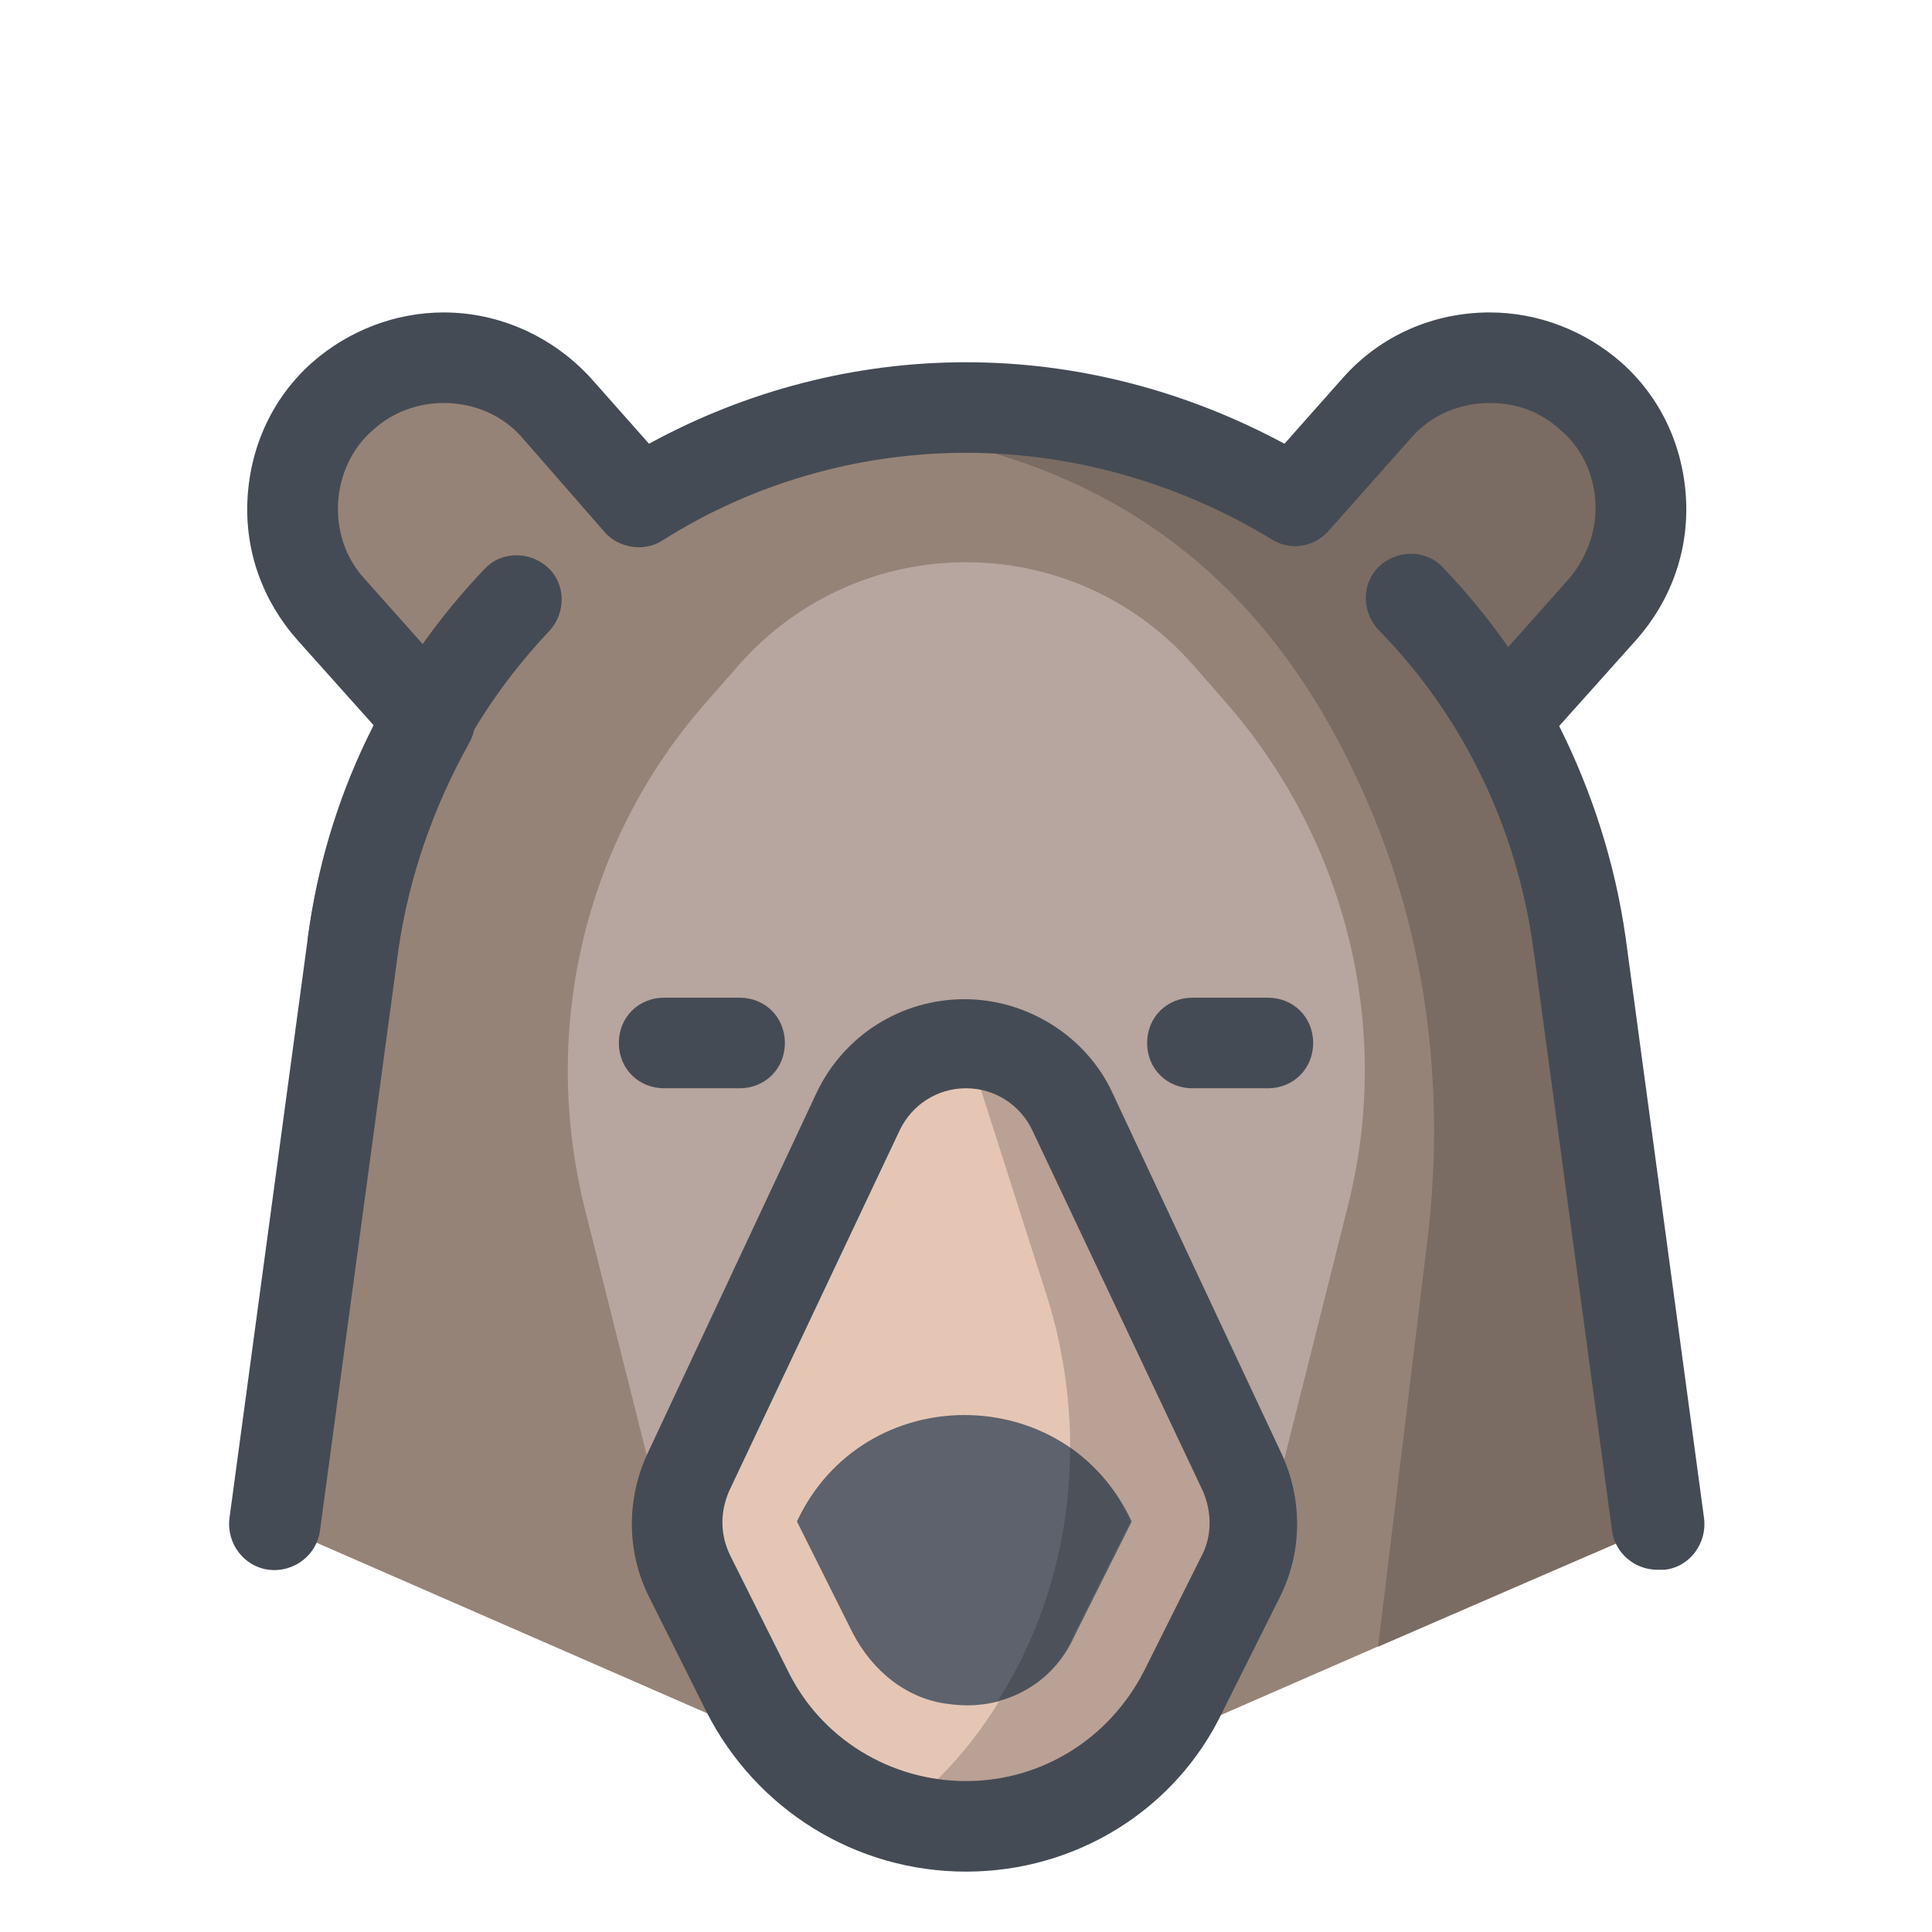 <?xml version="1.0" encoding="utf-8"?>
<!-- Generator: Adobe Illustrator 21.0.2, SVG Export Plug-In . SVG Version: 6.00 Build 0)  -->
<svg xmlns="http://www.w3.org/2000/svg" xmlns:xlink="http://www.w3.org/1999/xlink" version="1.1" id="Слой_1" x="0px" y="0px" viewBox="0 0 128 128" style="enable-background:new 0 0 128 128;" xml:space="preserve">
<path style="fill:#968377;" d="M104.6,62.5c-0.7-5.4-2.5-10.4-5-14.8l6.5-7.3c1.8-2,2.7-4.6,2.5-7.2c-0.2-2.6-1.3-5.1-3.3-6.9  c-1.8-1.6-4.2-2.5-6.7-2.5c-2.8,0-5.6,1.2-7.5,3.3l-5.5,6.2C79.4,29.3,71.9,27,64,27c-7.9,0-15.4,2.3-21.7,6.2L36.8,27  c-1.9-2.1-4.6-3.3-7.5-3.3c-2.5,0-4.8,0.9-6.7,2.5c-2,1.8-3.2,4.2-3.3,6.9c-0.1,2.7,0.8,5.2,2.5,7.2l6.5,7.3  c-2.6,4.5-4.3,9.5-5,14.8L18.2,101L64,121l45.8-20L104.6,62.5"/>
<path style="fill:#7A6C63;" d="M98.8,23.8c-0.9,0-1.8,0.1-2.8,0.4c-1.9,0.5-3.5,1.7-4.8,3.1l-5.4,6c0,0-0.1-0.1-0.1-0.1l-0.1,0.1  C79.4,29.3,71.9,27,64,27c0,0,0,0,0,0c0,0,0,0,0,0c0,0,0,0,0,0c0,0,0,0,0,0c0,0,0,0,0,0c0,0,0,0,0,0c0,0,0,0,0,0c0,0,0,0,0,0  c0,0,0,0,0,0h0c0,0,0,0,0,0c0,0,0,0,0,0c0,0,0,0,0,0c0,0,0,0,0,0c-0.3,0-0.6,0-0.8,0c0,0,0,0,0,0c0,0,0,0,0,0c0,0,0,0,0,0  c0,0,0,0,0,0c-1.7,0-3.3,0.2-4.9,0.4c-1.2,0.2-2.3,0.4-3.5,0.7c15.2,1.1,27.7,7.4,35.2,23.7c4.4,9.4,5.8,19.8,4.6,30.1l-3.3,27.2  l11.3-4.9l7.4-3.2l-5.2-38.5c-0.7-5.4-2.5-10.4-5-14.8l6.5-7.3c1.8-2,2.7-4.6,2.5-7.2c-0.2-2.6-1.3-5.1-3.3-6.9  c-1.2-1.1-2.7-1.8-4.3-2.2C100.2,23.9,99.5,23.8,98.8,23.8"/>
<path style="fill:#B7A59F;" d="M49,44l-2.1,2.4c-8.1,9.1-11.1,21.6-8.2,33.5L44,101l20,20l20-20l5.3-21.1c3-11.8-0.1-24.3-8.2-33.5  L79,44C71,35,57,35,49,44z"/>
<path style="fill:#454B54;" d="M109.8,104c-1.5,0-2.8-1.1-3-2.6l-5.2-38.5C101,58,99.4,53.4,97,49.2c-0.6-1.1-0.5-2.5,0.4-3.5  l6.5-7.3c1.2-1.4,1.9-3.2,1.8-5.1c-0.1-1.9-0.9-3.6-2.3-4.8c-1.3-1.2-2.9-1.8-4.7-1.8c-2,0-3.9,0.8-5.2,2.3L88,35.2  c-1,1.1-2.6,1.3-3.8,0.5C78.1,32,71.1,30,64,30s-14.1,2-20.1,5.8c-1.2,0.8-2.9,0.5-3.8-0.5L34.6,29c-1.3-1.5-3.2-2.3-5.2-2.3  c-1.7,0-3.4,0.6-4.7,1.8c-1.4,1.2-2.2,3-2.3,4.8c-0.1,1.9,0.5,3.7,1.8,5.1l6.5,7.3c0.9,1,1,2.4,0.4,3.5c-2.4,4.3-4,8.9-4.7,13.7  l-5.2,38.5c-0.2,1.6-1.7,2.8-3.4,2.6c-1.6-0.2-2.8-1.7-2.6-3.4l5.2-38.5c0.7-4.9,2.1-9.6,4.4-14l-5.1-5.7c-2.3-2.6-3.5-5.9-3.3-9.4  c0.2-3.5,1.7-6.7,4.3-9c2.4-2.1,5.5-3.3,8.7-3.3c3.7,0,7.2,1.6,9.7,4.3l3.9,4.4c6.4-3.5,13.6-5.4,21-5.4s14.6,1.9,21.1,5.4L89,25  c2.5-2.8,6-4.3,9.7-4.3c3.2,0,6.3,1.2,8.7,3.3c2.6,2.3,4.1,5.5,4.3,9c0.2,3.5-1,6.8-3.3,9.4l-5.1,5.7c2.2,4.4,3.7,9.1,4.4,14  l5.2,38.5c0.2,1.6-0.9,3.2-2.6,3.4C110.1,104,109.9,104,109.8,104z"/>
<path style="fill:none;stroke:#454B54;stroke-width:6;stroke-linecap:round;stroke-linejoin:round;stroke-miterlimit:10;" d="  M89.4,110.5"/>
<path style="fill:#454B54;" d="M104.6,65.5c-1.5,0-2.8-1.1-3-2.6c-1.1-8-4.6-15.4-10.3-21.2c-1.1-1.2-1.1-3.1,0.1-4.2  c1.2-1.1,3.1-1.1,4.2,0.1c6.5,6.8,10.6,15.3,11.9,24.6c0.2,1.6-0.9,3.2-2.6,3.4C104.9,65.5,104.7,65.5,104.6,65.5z"/>
<path style="fill:#454B54;" d="M23.4,65.5c-0.1,0-0.3,0-0.4,0c-1.6-0.2-2.8-1.7-2.6-3.4c1.2-9.2,5.3-17.7,11.7-24.4  c1.1-1.2,3-1.2,4.2-0.1c1.2,1.1,1.2,3,0.1,4.2c-5.5,5.8-9,13.1-10.1,21.1C26.2,64.4,24.9,65.5,23.4,65.5z"/>
<path style="fill:#E5C6B5;" d="M64,69.1c-3.1,0-5.8,1.8-7.1,4.5L45.6,97.5c-1,2.2-1,4.7,0.1,6.9l3.8,7.6c2.7,5.5,8.3,8.9,14.5,8.9  c6.1,0,11.7-3.5,14.5-8.9l3.8-7.6c1.1-2.2,1.1-4.7,0.1-6.9L71.1,73.6C69.8,70.9,67.1,69.1,64,69.1"/>
<path style="fill:#5D626C;" d="M62.9,112.9c-2.8-0.3-5.1-2.2-6.4-4.7l-3.7-7.4c4.4-9.4,17.8-9.4,22.2,0l-3.8,7.6  C69.8,111.6,66.5,113.4,62.9,112.9"/>
<path style="fill:#BAA195;" d="M64,69.1L69.4,86c1,3.2,1.5,6.6,1.5,9.9c1.7,1.2,3.1,2.8,4.1,4.9l-3.8,7.6c-1,2.2-2.8,3.7-5,4.3  c-1.1,1.8-2.4,3.5-4,5.1c-1.1,1.2-2.1,2.1-2.9,2.4c1.5,0.4,3.1,0.7,4.7,0.7c6.1,0,11.7-3.5,14.5-8.9l3.8-7.6c0.7-1.5,1-3.1,0.8-4.6  c-0.1-0.8-0.3-1.5-0.7-2.3l0,0L71.1,73.6c-1.1-2.4-3.4-4-6-4.4C64.8,69.1,64.4,69.1,64,69.1C64,69.1,64,69.1,64,69.1  C64,69.1,64,69.1,64,69.1C64,69.1,64,69.1,64,69.1C64,69.1,64,69.1,64,69.1C64,69.1,64,69.1,64,69.1"/>
<path style="fill:#4D515A;" d="M70.9,95.9c0,5.9-1.6,11.8-4.8,16.8c2.2-0.6,4.1-2.1,5-4.3l3.8-7.6C74,98.7,72.6,97.1,70.9,95.9"/>
<path style="fill:#454B54;" d="M64,124c-7.3,0-13.9-4.1-17.2-10.6l-3.8-7.6c-1.5-3-1.5-6.5-0.1-9.5l11.2-23.9  c1.8-3.8,5.6-6.2,9.8-6.2s8.1,2.5,9.8,6.2l11.2,23.9c1.4,3,1.4,6.5-0.1,9.5l-3.8,7.6C77.9,119.9,71.3,124,64,124z M64,72.1  c-1.9,0-3.6,1.1-4.4,2.8L48.3,98.8c-0.6,1.4-0.6,2.9,0.1,4.3l3.8,7.6c2.2,4.5,6.8,7.3,11.8,7.3s9.5-2.8,11.8-7.3l3.8-7.6  c0.7-1.3,0.7-2.9,0.1-4.3L68.4,74.9C67.6,73.2,65.9,72.1,64,72.1z"/>
<path style="fill:#454B54;" d="M49,72.1h-5c-1.7,0-3-1.3-3-3s1.3-3,3-3h5c1.7,0,3,1.3,3,3S50.7,72.1,49,72.1z"/>
<path style="fill:#454B54;" d="M84,72.1h-5c-1.7,0-3-1.3-3-3s1.3-3,3-3h5c1.7,0,3,1.3,3,3S85.7,72.1,84,72.1z"/>
</svg>
